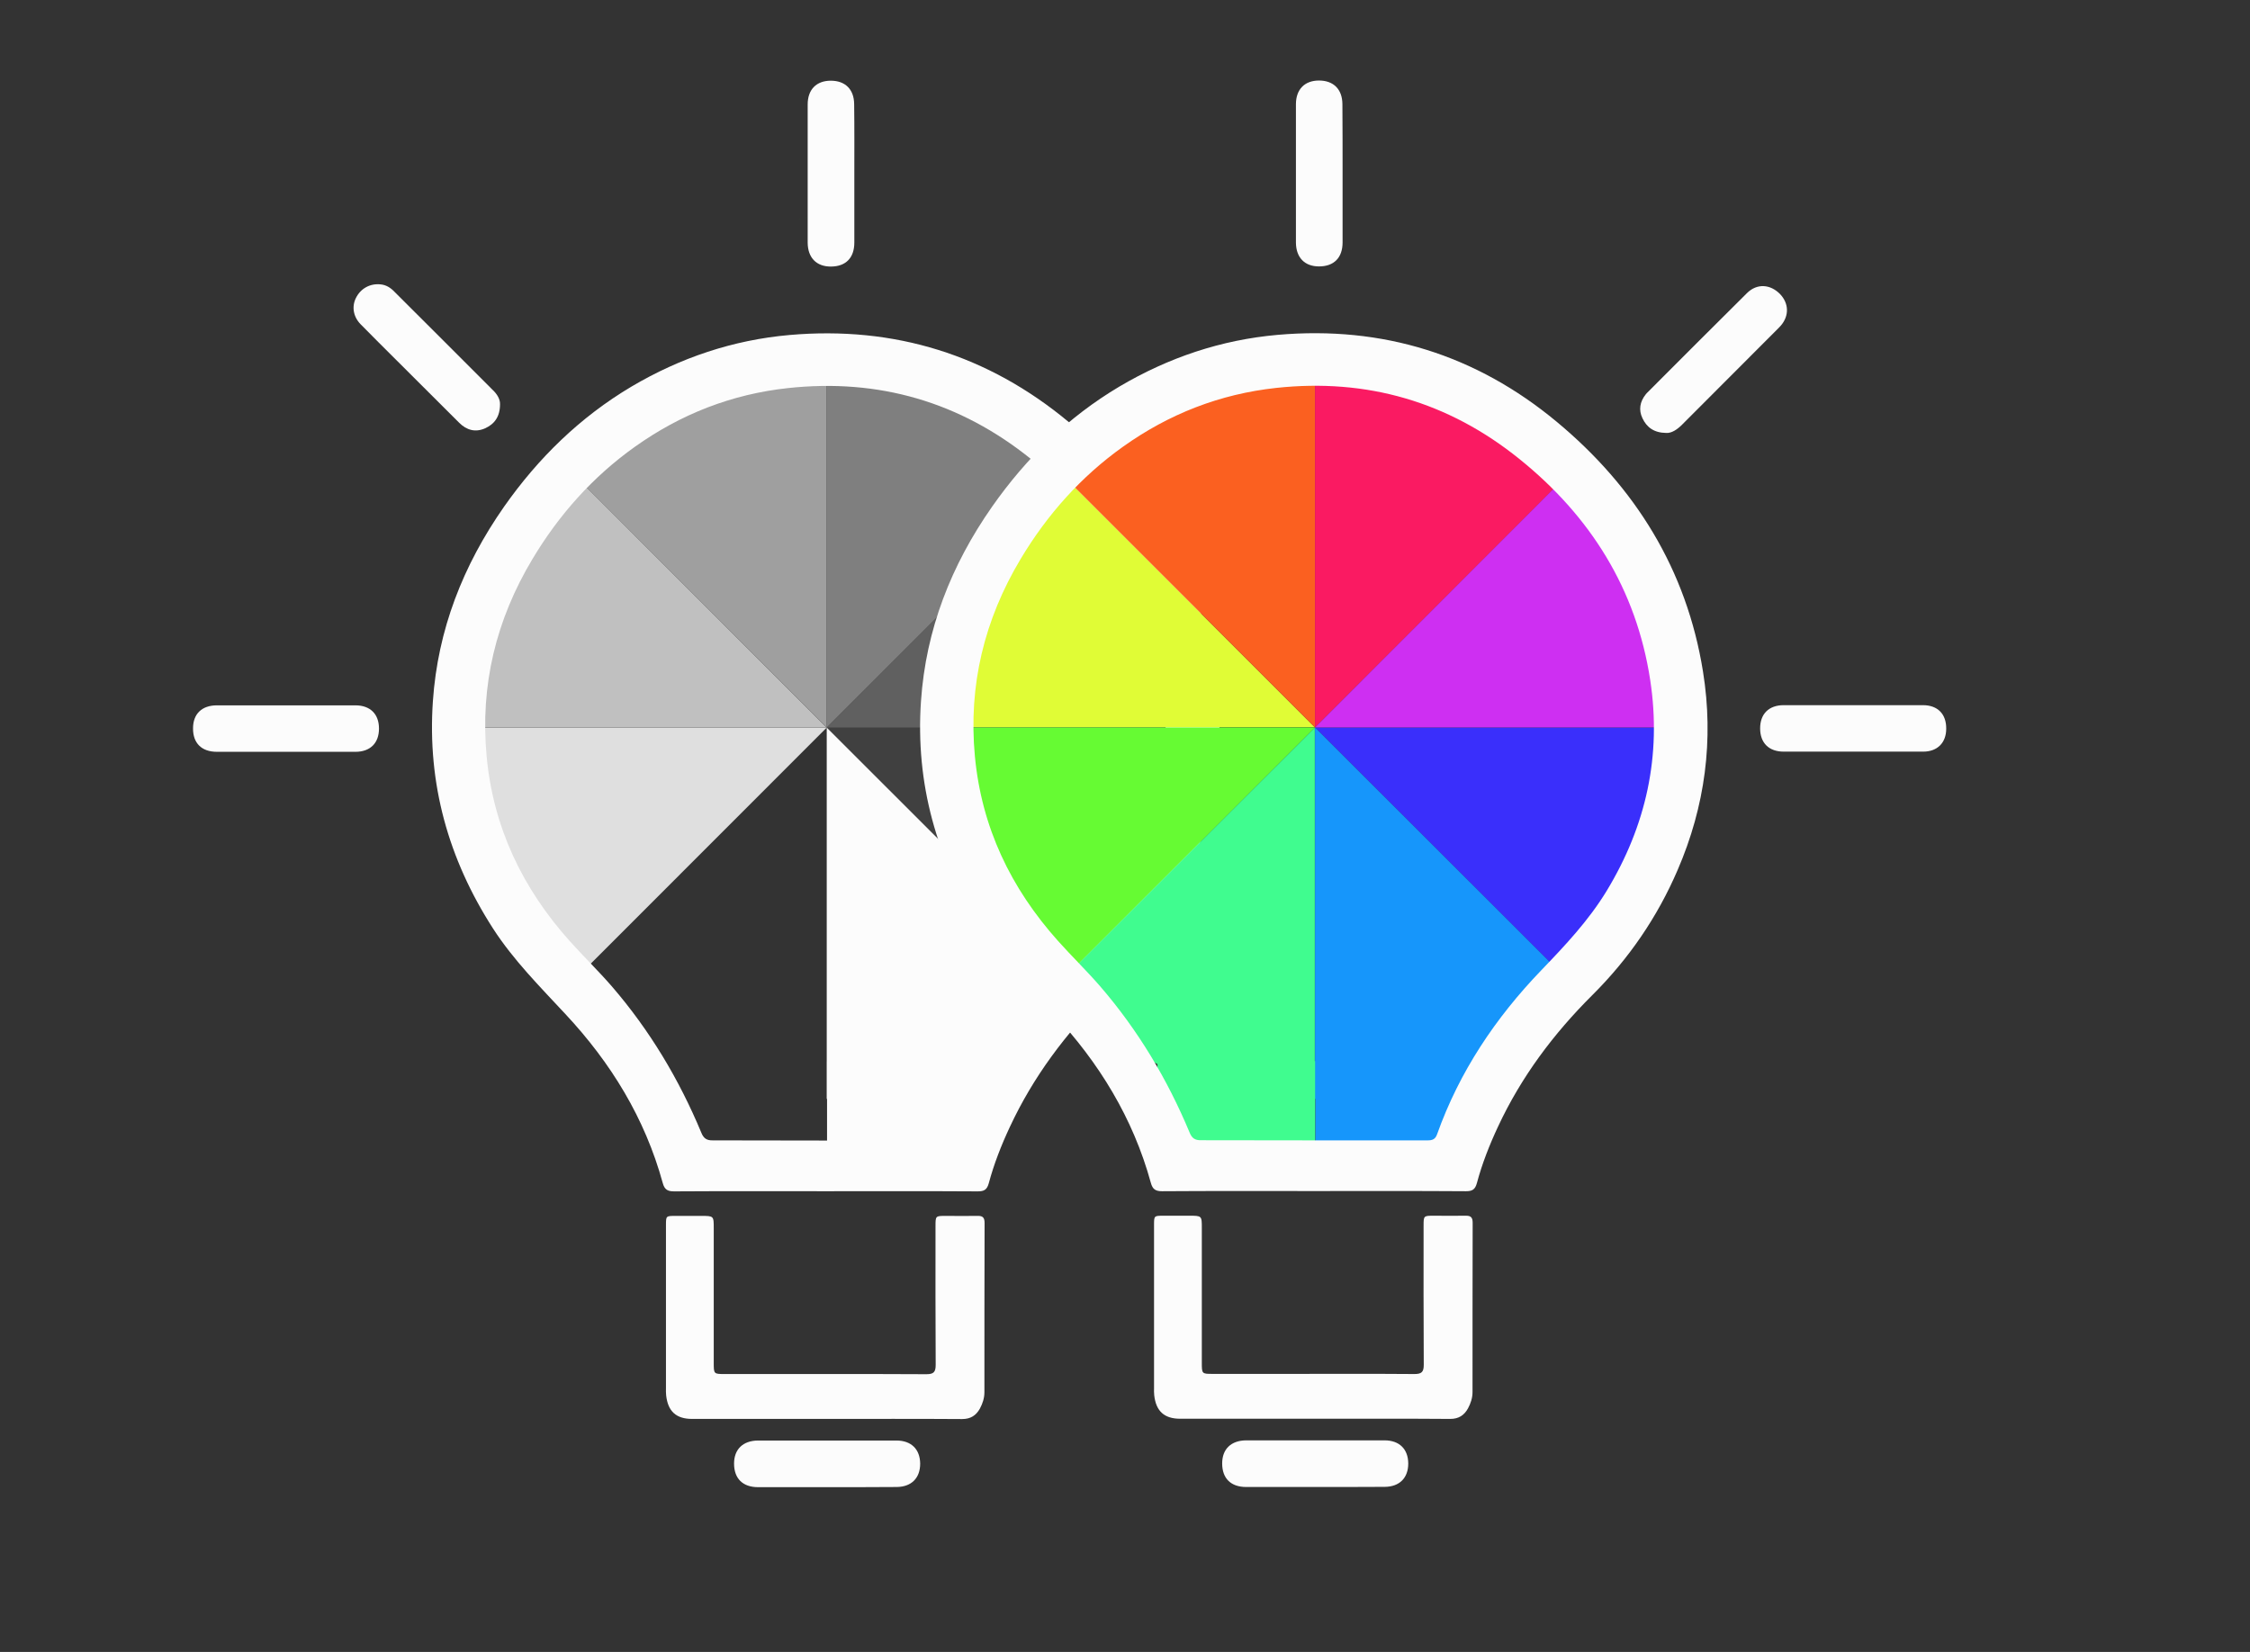<svg width="64" height="47" viewBox="0 0 64 47" fill="none" xmlns="http://www.w3.org/2000/svg">
<rect x="0" y="0" width="64" height="47" fill="#333333" stroke="none"/>
<path d="M22.767 6.23C22.754 6.235 22.74 6.235 22.726 6.239C22.74 6.239 22.754 6.235 22.767 6.23Z" fill="#12A71E"/>
<path d="M22.978 6.189C22.951 6.193 22.923 6.198 22.891 6.207C22.919 6.198 22.951 6.193 22.978 6.189Z" fill="#12A71E"/>
<path d="M26.022 12.345C26.018 12.345 26.018 12.345 26.013 12.341C26.013 12.341 26.018 12.345 26.022 12.345Z" fill="#0043FF"/>
<path d="M23.47 40.37C22.207 40.37 20.945 40.37 19.687 40.37C19.232 40.37 18.998 40.154 18.948 39.699C18.939 39.63 18.943 39.566 18.943 39.497C18.943 37.95 18.943 36.407 18.943 34.86C18.943 34.594 18.943 34.594 19.214 34.594C19.457 34.594 19.701 34.594 19.944 34.594C20.302 34.594 20.302 34.594 20.302 34.943C20.302 36.137 20.302 37.33 20.302 38.524C20.302 38.607 20.302 38.685 20.302 38.767C20.302 39.093 20.302 39.093 20.619 39.093C21.39 39.093 22.157 39.093 22.928 39.093C24.067 39.093 25.21 39.089 26.349 39.098C26.55 39.098 26.615 39.043 26.615 38.836C26.606 37.519 26.61 36.206 26.61 34.888C26.61 34.594 26.61 34.594 26.899 34.594C27.202 34.594 27.506 34.599 27.808 34.594C27.96 34.589 28.006 34.649 28.006 34.796C28.001 36.403 28.001 38.01 28.001 39.612C28.001 39.777 27.951 39.929 27.873 40.076C27.763 40.273 27.607 40.374 27.368 40.374C26.059 40.365 24.765 40.37 23.47 40.37Z" fill="#FCFCFC"/>
<path d="M23.525 42.312C22.873 42.312 22.216 42.312 21.564 42.312C21.128 42.312 20.88 42.068 20.88 41.641C20.88 41.233 21.133 40.989 21.56 40.985C22.873 40.985 24.186 40.985 25.499 40.985C25.921 40.985 26.169 41.233 26.174 41.641C26.174 42.054 25.926 42.302 25.508 42.307C24.843 42.312 24.181 42.312 23.525 42.312Z" fill="#FCFCFC"/>
<path d="M23.515 20.701L16.046 13.227C13.98 15.293 12.942 17.993 12.924 20.697H23.515V20.701Z" fill="#C0C0C0"/>
<path d="M23.516 20.701V10.133C20.596 10.133 17.951 11.308 16.023 13.209L23.516 20.701Z" fill="#9F9F9F"/>
<path d="M23.516 20.701H12.952C12.952 23.621 14.127 26.266 16.028 28.194L23.516 20.701Z" fill="#DFDFDF"/>
<path d="M23.516 20.701L30.985 28.171C33.051 26.105 34.089 23.405 34.107 20.701H23.516Z" fill="#404040"/>
<path d="M23.516 20.701V31.265C26.436 31.265 29.08 30.09 31.008 28.189L23.516 20.701Z" fill="#FCFCFC"/>
<path d="M23.516 20.701L30.985 13.232C28.919 11.166 26.22 10.128 23.516 10.11V20.701Z" fill="#7F7F7F"/>
<path d="M23.516 20.701H34.08C34.08 17.781 32.904 15.137 31.004 13.209L23.516 20.701Z" fill="#606060"/>
<path d="M28.01 30.196H23.525V32.987H28.01V30.196Z" fill="#FCFCFC"/>
<path d="M23.483 33.892C22.046 33.892 20.609 33.887 19.172 33.896C18.984 33.896 18.901 33.841 18.851 33.657C18.346 31.816 17.377 30.237 16.082 28.851C15.357 28.07 14.604 27.317 14.021 26.413C12.754 24.443 12.152 22.294 12.313 19.953C12.451 17.919 13.172 16.083 14.338 14.416C15.311 13.03 16.5 11.868 17.96 11C19.351 10.178 20.848 9.673 22.459 9.531C25.444 9.269 28.107 10.1 30.398 12.006C32.629 13.861 34.093 16.211 34.557 19.113C34.869 21.055 34.617 22.946 33.836 24.755C33.258 26.1 32.445 27.285 31.412 28.313C30.306 29.415 29.387 30.641 28.726 32.06C28.483 32.578 28.272 33.116 28.125 33.666C28.074 33.85 27.992 33.896 27.813 33.896C26.371 33.887 24.925 33.892 23.483 33.892ZM23.483 32.45C24.562 32.45 25.641 32.45 26.72 32.45C26.858 32.45 26.94 32.418 26.991 32.271C27.625 30.494 28.648 28.965 29.952 27.611C30.632 26.904 31.297 26.197 31.811 25.352C32.936 23.497 33.377 21.5 33.051 19.356C32.656 16.767 31.348 14.687 29.328 13.062C27.312 11.436 24.994 10.761 22.409 11.042C20.811 11.216 19.365 11.781 18.057 12.713C16.858 13.567 15.899 14.646 15.146 15.904C14.108 17.634 13.654 19.503 13.842 21.518C14.03 23.539 14.861 25.274 16.206 26.775C16.597 27.212 17.019 27.62 17.405 28.065C18.479 29.31 19.315 30.705 19.948 32.225C20.012 32.386 20.1 32.45 20.279 32.445C21.353 32.445 22.418 32.45 23.483 32.45Z" fill="#FCFCFC"/>
<path d="M14.223 11.501C14.223 11.859 14.062 12.065 13.801 12.185C13.525 12.309 13.273 12.24 13.062 12.029C12.474 11.441 11.886 10.858 11.299 10.27C10.95 9.921 10.601 9.577 10.256 9.224C10.045 9.008 10.004 8.719 10.123 8.48C10.256 8.209 10.523 8.062 10.816 8.09C10.982 8.103 11.11 8.186 11.22 8.301C12.152 9.228 13.08 10.16 14.012 11.092C14.14 11.211 14.228 11.358 14.223 11.501Z" fill="#FCFCFC"/>
<path d="M24.301 4.958C24.301 5.606 24.301 6.253 24.301 6.9C24.301 7.337 24.058 7.584 23.631 7.584C23.222 7.584 22.979 7.332 22.974 6.91C22.974 5.597 22.974 4.283 22.974 2.97C22.974 2.548 23.222 2.296 23.631 2.296C24.044 2.296 24.292 2.543 24.296 2.961C24.305 3.627 24.301 4.293 24.301 4.958Z" fill="#FCFCFC"/>
<path d="M8.131 21.39C7.479 21.39 6.822 21.39 6.17 21.39C5.734 21.39 5.486 21.142 5.491 20.72C5.491 20.311 5.743 20.068 6.17 20.068C7.483 20.068 8.796 20.068 10.109 20.068C10.532 20.068 10.78 20.316 10.78 20.729C10.78 21.142 10.532 21.39 10.109 21.39C9.448 21.39 8.787 21.39 8.131 21.39Z" fill="#FCFCFC"/>
<path d="M36.656 6.226C36.642 6.23 36.628 6.23 36.614 6.235C36.628 6.235 36.642 6.23 36.656 6.226Z" fill="#12A71E"/>
<path d="M36.867 6.184C36.839 6.189 36.811 6.193 36.779 6.203C36.807 6.193 36.839 6.189 36.867 6.184Z" fill="#12A71E"/>
<path d="M39.91 12.341C39.906 12.341 39.906 12.341 39.901 12.336C39.901 12.336 39.906 12.341 39.91 12.341Z" fill="#0043FF"/>
<path d="M37.353 40.365C36.091 40.365 34.828 40.365 33.57 40.365C33.116 40.365 32.881 40.149 32.831 39.695C32.822 39.626 32.826 39.562 32.826 39.493C32.826 37.946 32.826 36.403 32.826 34.856C32.826 34.589 32.826 34.589 33.097 34.589C33.34 34.589 33.584 34.589 33.827 34.589C34.185 34.589 34.185 34.589 34.185 34.938C34.185 36.132 34.185 37.326 34.185 38.519C34.185 38.602 34.185 38.68 34.185 38.763C34.185 39.089 34.185 39.089 34.502 39.089C35.273 39.089 36.04 39.089 36.811 39.089C37.95 39.089 39.093 39.084 40.232 39.093C40.434 39.093 40.498 39.038 40.498 38.831C40.489 37.514 40.493 36.201 40.493 34.883C40.493 34.589 40.493 34.589 40.783 34.589C41.086 34.589 41.389 34.594 41.692 34.589C41.843 34.585 41.889 34.644 41.889 34.791C41.885 36.398 41.885 38.005 41.885 39.607C41.885 39.773 41.834 39.924 41.756 40.071C41.646 40.269 41.49 40.37 41.251 40.37C39.947 40.36 38.653 40.365 37.353 40.365Z" fill="#FCFCFC"/>
<path d="M37.408 42.307C36.756 42.307 36.1 42.307 35.448 42.307C35.012 42.307 34.764 42.064 34.764 41.637C34.764 41.228 35.016 40.985 35.443 40.98C36.756 40.98 38.069 40.98 39.382 40.98C39.805 40.98 40.053 41.228 40.057 41.637C40.057 42.05 39.809 42.298 39.392 42.303C38.73 42.307 38.069 42.307 37.408 42.307Z" fill="#FCFCFC"/>
<path d="M37.404 20.697L29.93 13.222C27.864 15.288 26.826 17.988 26.808 20.692H37.404V20.697Z" fill="#E0FC36"/>
<path d="M37.404 20.697V10.128C34.484 10.128 31.839 11.303 29.911 13.204L37.404 20.697Z" fill="#FB6020"/>
<path d="M37.404 20.697H26.835C26.835 23.617 28.01 26.261 29.911 28.189L37.404 20.697Z" fill="#66FB33"/>
<path d="M37.404 20.697L44.873 28.166C46.94 26.1 47.977 23.401 47.995 20.697H37.404Z" fill="#3A2FFB"/>
<path d="M37.404 20.697V31.261C40.324 31.261 42.968 30.085 44.897 28.185L37.404 20.697Z" fill="#1696FB"/>
<path d="M37.404 20.697L44.873 13.227C42.807 11.161 40.108 10.123 37.404 10.105V20.697Z" fill="#FA1A62"/>
<path d="M37.404 20.697H47.968C47.968 17.777 46.793 15.132 44.892 13.204L37.404 20.697Z" fill="#CE2FF2"/>
<path d="M41.899 30.191H37.413V32.983H41.899V30.191Z" fill="#1696FB"/>
<path d="M37.408 30.191H32.923V32.983H37.408V30.191Z" fill="#40FC8F"/>
<path d="M37.404 20.697L29.929 28.166C31.995 30.232 34.695 31.27 37.399 31.288V20.697H37.404Z" fill="#40FC8F"/>
<path d="M37.367 33.887C35.93 33.887 34.493 33.882 33.056 33.892C32.868 33.892 32.785 33.836 32.735 33.653C32.23 31.812 31.261 30.232 29.966 28.846C29.241 28.065 28.488 27.312 27.905 26.408C26.638 24.438 26.036 22.29 26.197 19.948C26.335 17.915 27.055 16.078 28.222 14.412C29.195 13.025 30.384 11.863 31.844 10.996C33.235 10.174 34.732 9.669 36.343 9.527C39.328 9.265 41.99 10.096 44.281 12.001C46.513 13.856 47.977 16.207 48.441 19.108C48.753 21.05 48.501 22.942 47.72 24.751C47.142 26.096 46.329 27.28 45.296 28.309C44.189 29.411 43.271 30.636 42.61 32.055C42.367 32.574 42.156 33.111 42.009 33.662C41.958 33.846 41.876 33.892 41.697 33.892C40.255 33.882 38.813 33.887 37.367 33.887ZM37.372 32.445C38.451 32.445 39.529 32.445 40.608 32.445C40.746 32.445 40.829 32.413 40.879 32.266C41.513 30.489 42.537 28.961 43.84 27.606C44.52 26.899 45.186 26.192 45.7 25.348C46.825 23.493 47.266 21.495 46.94 19.352C46.545 16.762 45.236 14.682 43.216 13.057C41.201 11.432 38.882 10.757 36.297 11.037C34.7 11.211 33.253 11.776 31.945 12.708C30.747 13.562 29.787 14.641 29.034 15.899C27.997 17.63 27.542 19.498 27.73 21.514C27.919 23.534 28.75 25.269 30.095 26.771C30.485 27.207 30.907 27.616 31.293 28.061C32.367 29.305 33.203 30.701 33.837 32.22C33.901 32.381 33.988 32.445 34.167 32.441C35.241 32.441 36.306 32.445 37.372 32.445Z" fill="#FCFCFC"/>
<path d="M47.394 12.318C47.04 12.313 46.838 12.153 46.719 11.9C46.604 11.661 46.646 11.427 46.815 11.216C46.825 11.207 46.834 11.193 46.843 11.184C47.793 10.234 48.739 9.283 49.694 8.337C49.979 8.057 50.355 8.085 50.631 8.365C50.883 8.627 50.897 8.98 50.658 9.26C50.64 9.279 50.621 9.302 50.603 9.32C49.685 10.243 48.762 11.161 47.844 12.084C47.702 12.226 47.545 12.327 47.394 12.318Z" fill="#FCFCFC"/>
<path d="M38.189 4.954C38.189 5.601 38.189 6.248 38.189 6.896C38.189 7.332 37.945 7.58 37.518 7.58C37.11 7.58 36.866 7.327 36.862 6.905C36.862 5.592 36.862 4.279 36.862 2.966C36.862 2.543 37.11 2.291 37.518 2.291C37.931 2.291 38.179 2.539 38.184 2.957C38.189 3.622 38.189 4.288 38.189 4.954Z" fill="#FCFCFC"/>
<path d="M52.715 21.385C52.054 21.385 51.393 21.385 50.736 21.385C50.314 21.385 50.066 21.137 50.066 20.724C50.066 20.311 50.314 20.063 50.736 20.063C52.059 20.063 53.376 20.063 54.698 20.063C55.116 20.063 55.364 20.316 55.359 20.733C55.359 21.133 55.107 21.385 54.703 21.385C54.037 21.385 53.376 21.385 52.715 21.385Z" fill="#FCFCFC"/>
</svg>
